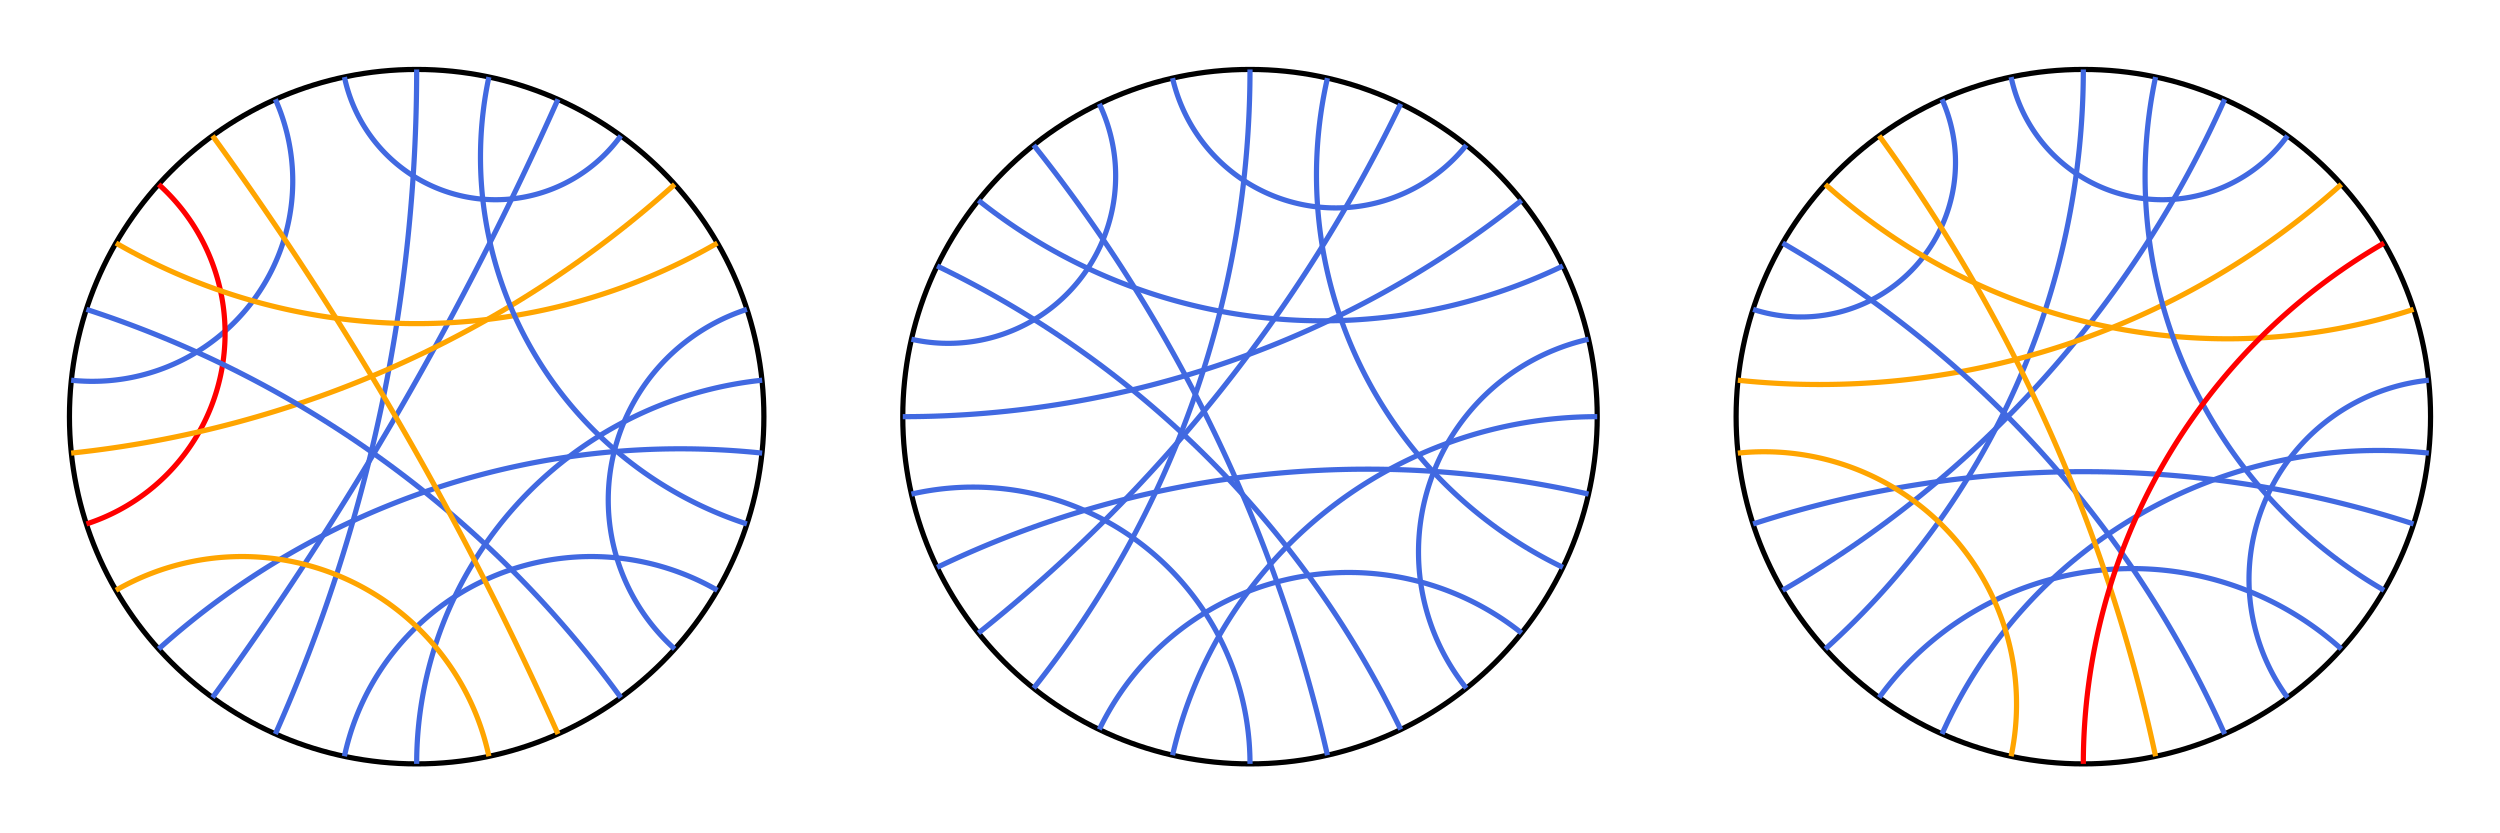 <?xml version="1.0" encoding="utf-8" ?>
<svg baseProfile="tiny" height="500px" version="1.2" width="1500px" xmlns="http://www.w3.org/2000/svg" xmlns:ev="http://www.w3.org/2001/xml-events" xmlns:xlink="http://www.w3.org/1999/xlink"><defs /><g transform="translate(250, 250) scale(208.333, -208.333)"><circle cx="0" cy="0" fill="none" r="1" stroke="black" stroke-width="0.015" /><path d="M 6.123233995736766e-17 1.0 A 4.705 4.705 0 0 0 -0.407 -0.914" fill="none" stroke="royalblue" stroke-width="0.015" /><path d="M -0.208 0.978 A 0.445 0.445 0 0 1 0.588 0.809" fill="none" stroke="royalblue" stroke-width="0.015" /><path d="M -0.407 0.914 A 0.577 0.577 0 0 0 -0.995 0.105" fill="none" stroke="royalblue" stroke-width="0.015" /><path d="M -0.743 0.669 A 0.577 0.577 0 0 0 -0.951 -0.309" fill="none" stroke="red" stroke-width="0.015" /><path d="M -0.208 -0.978 A 0.727 0.727 0 0 0 0.866 -0.5" fill="none" stroke="royalblue" stroke-width="0.015" /><path d="M -1.8369701987210297e-16 -1.0 A 1.111 1.111 0 0 0 0.995 0.105" fill="none" stroke="royalblue" stroke-width="0.015" /><path d="M 0.743 -0.669 A 0.577 0.577 0 0 0 0.951 0.309" fill="none" stroke="royalblue" stroke-width="0.015" /><path d="M -0.588 -0.809 A 9.514 9.514 0 0 1 0.407 0.914" fill="none" stroke="royalblue" stroke-width="0.015" /><path d="M -0.866 0.5 A 1.732 1.732 0 0 1 0.866 0.5" fill="none" stroke="orange" stroke-width="0.015" /><path d="M -0.995 -0.105 A 3.078 3.078 0 0 1 0.743 0.669" fill="none" stroke="orange" stroke-width="0.015" /><path d="M 0.951 -0.309 A 1.111 1.111 0 0 0 0.208 0.978" fill="none" stroke="royalblue" stroke-width="0.015" /><path d="M -0.743 -0.669 A 2.246 2.246 0 0 0 0.995 -0.105" fill="none" stroke="royalblue" stroke-width="0.015" /><path d="M -0.866 -0.5 A 0.727 0.727 0 0 0 0.208 -0.978" fill="none" stroke="orange" stroke-width="0.015" /><path d="M -0.951 0.309 A 3.078 3.078 0 0 0 0.588 -0.809" fill="none" stroke="royalblue" stroke-width="0.015" /><path d="M -0.588 0.809 A 9.514 9.514 0 0 0 0.407 -0.914" fill="none" stroke="orange" stroke-width="0.015" /></g><g transform="translate(750, 250) scale(208.333, -208.333)"><circle cx="0" cy="0" fill="none" r="1" stroke="black" stroke-width="0.015" /><path d="M 6.123233995736766e-17 1.0 A 2.858 2.858 0 0 0 -0.623 -0.782" fill="none" stroke="royalblue" stroke-width="0.015" /><path d="M -0.223 0.975 A 0.482 0.482 0 0 1 0.623 0.782" fill="none" stroke="royalblue" stroke-width="0.015" /><path d="M -0.434 0.901 A 0.482 0.482 0 0 0 -0.975 0.223" fill="none" stroke="royalblue" stroke-width="0.015" /><path d="M -0.434 -0.901 A 0.797 0.797 0 0 0 0.782 -0.623" fill="none" stroke="royalblue" stroke-width="0.015" /><path d="M -0.223 -0.975 A 1.254 1.254 0 0 0 1.0 -2.4492935982947064e-16" fill="none" stroke="royalblue" stroke-width="0.015" /><path d="M 0.623 -0.782 A 0.628 0.628 0 0 0 0.975 0.223" fill="none" stroke="royalblue" stroke-width="0.015" /><path d="M -0.782 -0.623 A 4.381 4.381 0 0 1 0.434 0.901" fill="none" stroke="royalblue" stroke-width="0.015" /><path d="M -0.782 0.623 A 1.591 1.591 0 0 1 0.901 0.434" fill="none" stroke="royalblue" stroke-width="0.015" /><path d="M -1.0 1.2246467991473532e-16 A 2.858 2.858 0 0 1 0.782 0.623" fill="none" stroke="royalblue" stroke-width="0.015" /><path d="M 0.901 -0.434 A 1.254 1.254 0 0 0 0.223 0.975" fill="none" stroke="royalblue" stroke-width="0.015" /><path d="M -0.901 -0.434 A 2.858 2.858 0 0 0 0.975 -0.223" fill="none" stroke="royalblue" stroke-width="0.015" /><path d="M -0.975 -0.223 A 0.797 0.797 0 0 0 -1.8369701987210297e-16 -1.0" fill="none" stroke="royalblue" stroke-width="0.015" /><path d="M -0.901 0.434 A 2.858 2.858 0 0 0 0.434 -0.901" fill="none" stroke="royalblue" stroke-width="0.015" /><path d="M -0.623 0.782 A 4.381 4.381 0 0 0 0.223 -0.975" fill="none" stroke="royalblue" stroke-width="0.015" /></g><g transform="translate(1250, 250) scale(208.333, -208.333)"><circle cx="0" cy="0" fill="none" r="1" stroke="black" stroke-width="0.015" /><path d="M 6.123233995736766e-17 1.0 A 2.246 2.246 0 0 0 -0.743 -0.669" fill="none" stroke="royalblue" stroke-width="0.015" /><path d="M -0.208 0.978 A 0.445 0.445 0 0 1 0.588 0.809" fill="none" stroke="royalblue" stroke-width="0.015" /><path d="M -0.407 0.914 A 0.445 0.445 0 0 0 -0.951 0.309" fill="none" stroke="royalblue" stroke-width="0.015" /><path d="M -0.588 -0.809 A 0.9 0.9 0 0 0 0.743 -0.669" fill="none" stroke="royalblue" stroke-width="0.015" /><path d="M -0.407 -0.914 A 1.376 1.376 0 0 0 0.995 -0.105" fill="none" stroke="royalblue" stroke-width="0.015" /><path d="M 0.588 -0.809 A 0.577 0.577 0 0 0 0.995 0.105" fill="none" stroke="royalblue" stroke-width="0.015" /><path d="M -0.866 -0.5 A 3.078 3.078 0 0 1 0.407 0.914" fill="none" stroke="royalblue" stroke-width="0.015" /><path d="M -0.743 0.669 A 1.732 1.732 0 0 1 0.951 0.309" fill="none" stroke="orange" stroke-width="0.015" /><path d="M -0.995 0.105 A 2.246 2.246 0 0 1 0.743 0.669" fill="none" stroke="orange" stroke-width="0.015" /><path d="M 0.866 -0.5 A 1.376 1.376 0 0 0 0.208 0.978" fill="none" stroke="royalblue" stroke-width="0.015" /><path d="M -0.951 -0.309 A 3.078 3.078 0 0 0 0.951 -0.309" fill="none" stroke="royalblue" stroke-width="0.015" /><path d="M -0.995 -0.105 A 0.727 0.727 0 0 0 -0.208 -0.978" fill="none" stroke="orange" stroke-width="0.015" /><path d="M -0.866 0.5 A 3.078 3.078 0 0 0 0.407 -0.914" fill="none" stroke="royalblue" stroke-width="0.015" /><path d="M -0.588 0.809 A 4.705 4.705 0 0 0 0.208 -0.978" fill="none" stroke="orange" stroke-width="0.015" /><path d="M -1.8369701987210297e-16 -1.0 A 1.732 1.732 0 0 0 0.866 0.5" fill="none" stroke="red" stroke-width="0.015" /></g></svg>